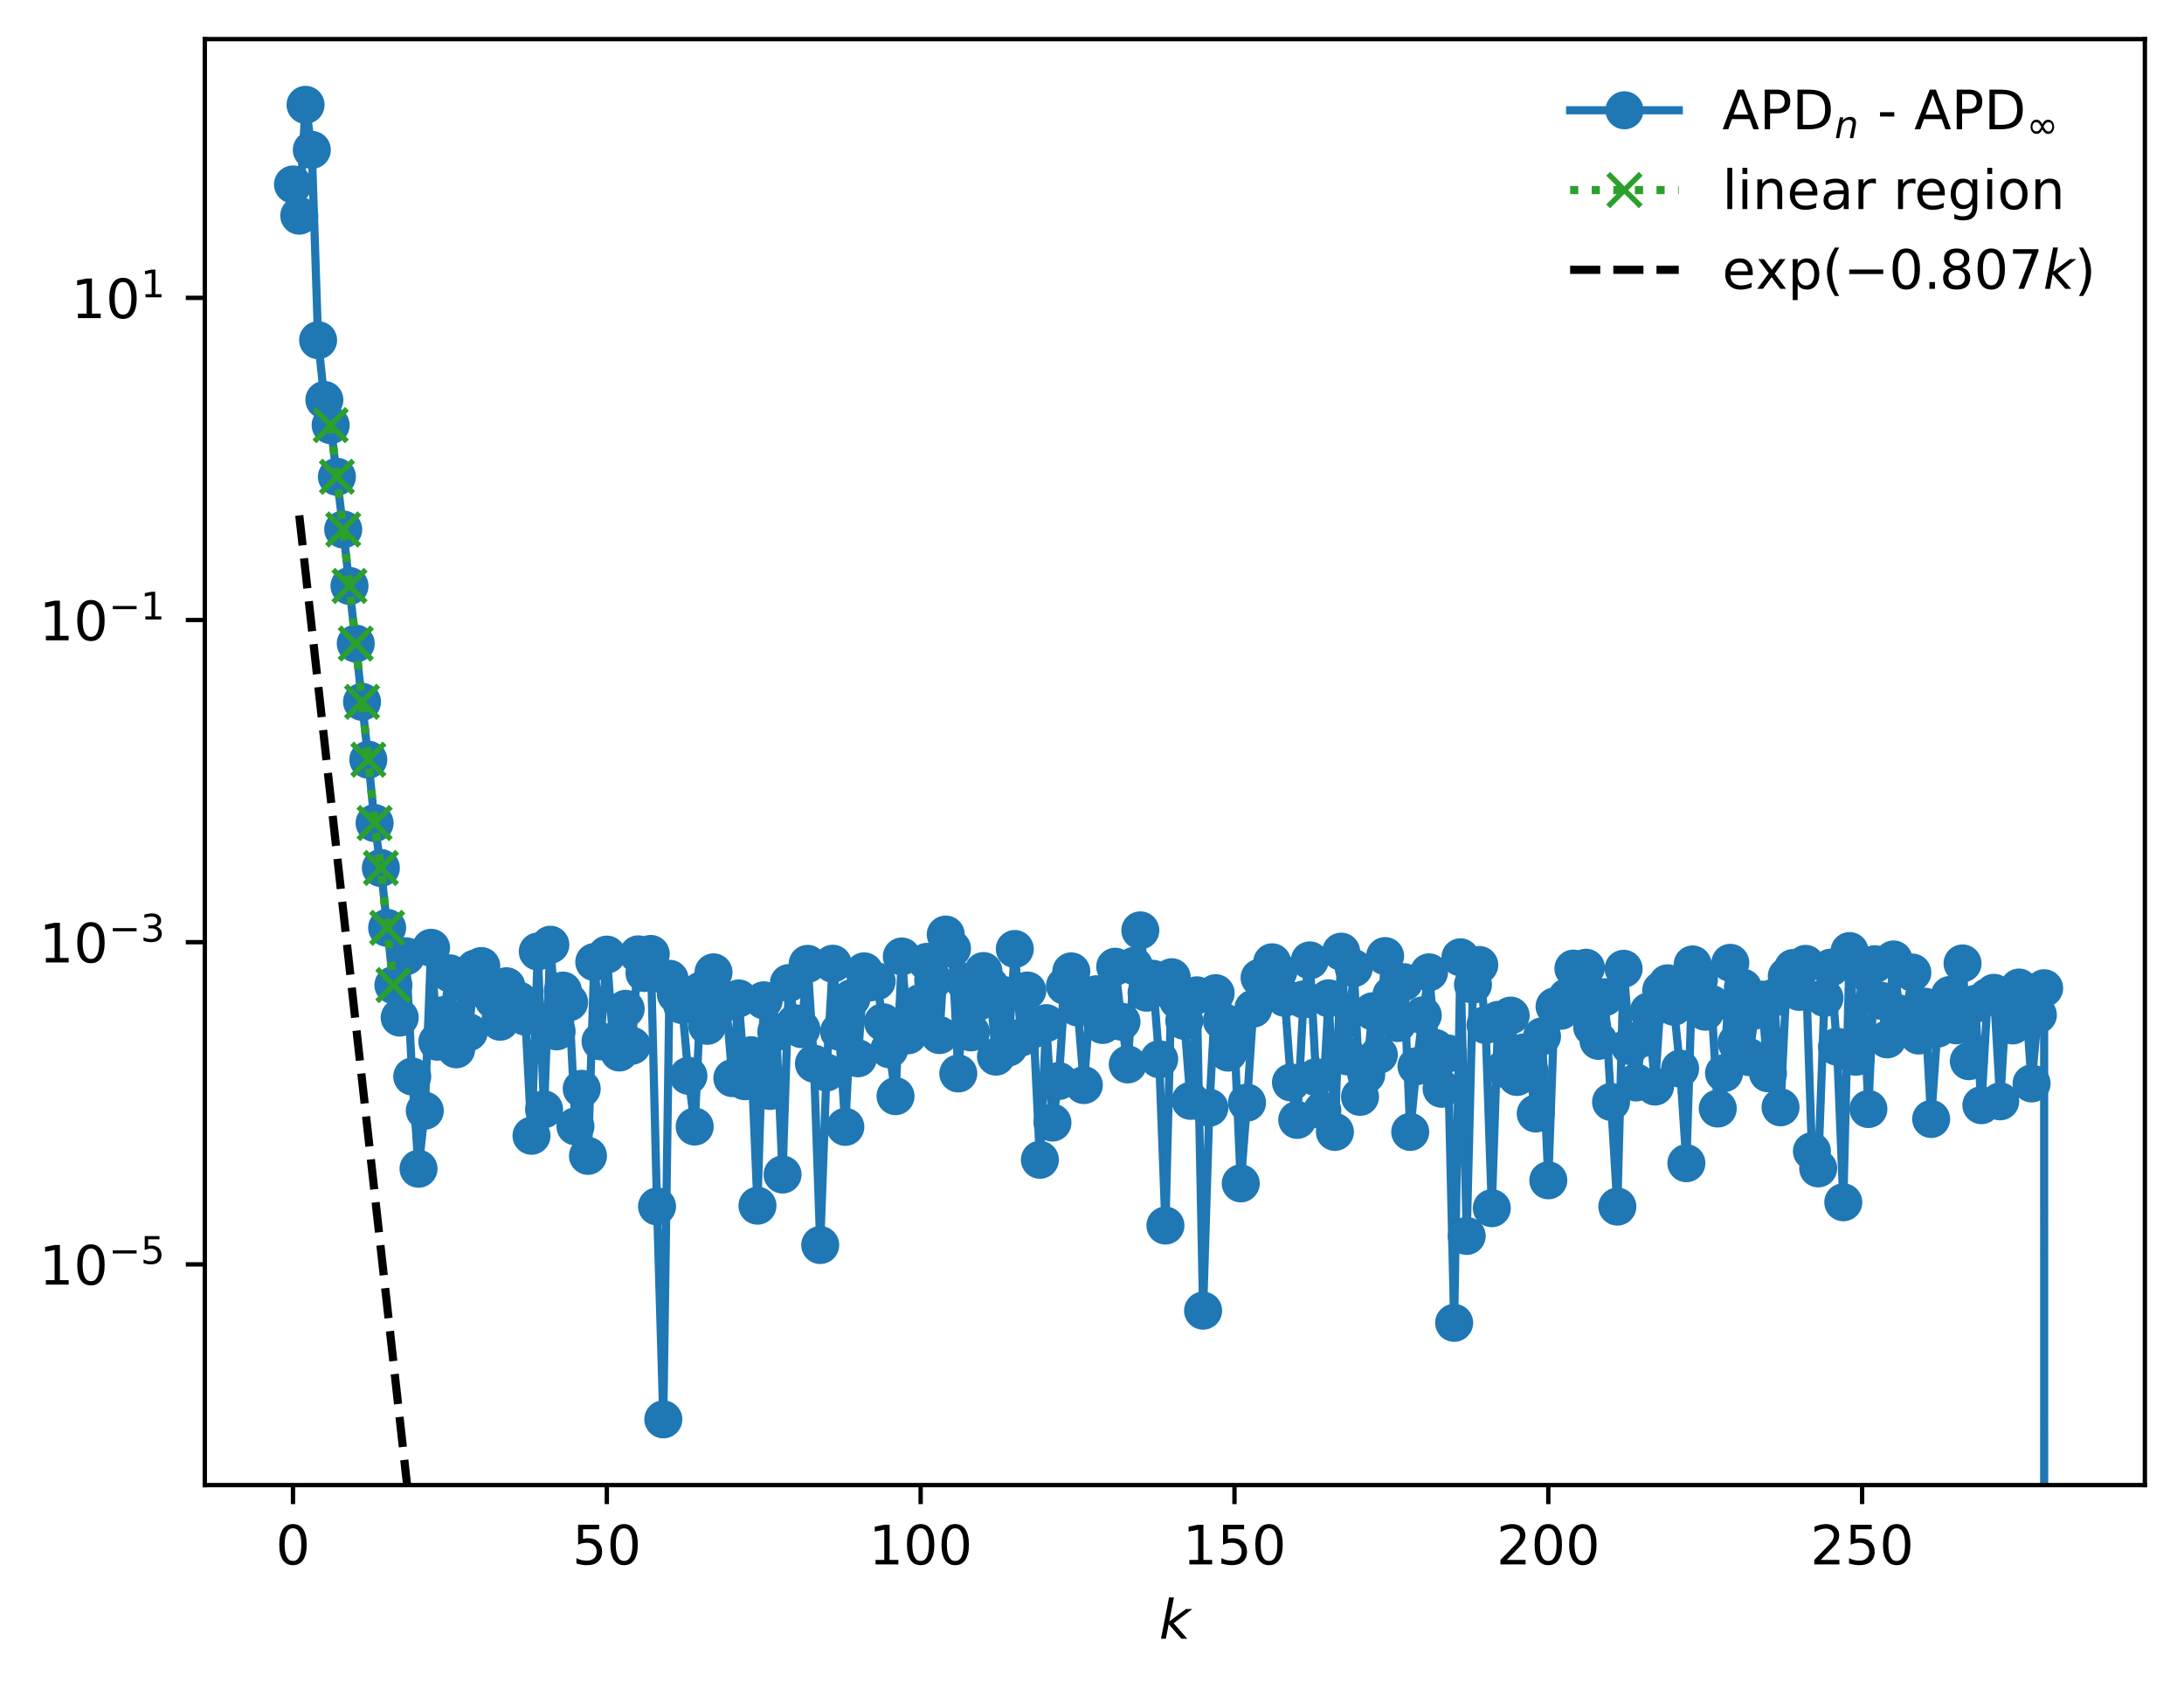 <?xml version="1.0" encoding="utf-8" standalone="no"?>
<!DOCTYPE svg PUBLIC "-//W3C//DTD SVG 1.1//EN"
  "http://www.w3.org/Graphics/SVG/1.1/DTD/svg11.dtd">
<!-- Created with matplotlib (https://matplotlib.org/) -->
<svg height="310.868pt" version="1.1" viewBox="0 0 402.02 310.868" width="402.02pt" xmlns="http://www.w3.org/2000/svg" xmlns:xlink="http://www.w3.org/1999/xlink">
 <defs>
  <style type="text/css">
*{stroke-linecap:butt;stroke-linejoin:round;}
  </style>
 </defs>
 <g id="figure_1">
  <g id="patch_1">
   <path d="M 0 310.868 
L 402.02 310.868 
L 402.02 0 
L 0 0 
z
" style="fill:#ffffff;"/>
  </g>
  <g id="axes_1">
   <g id="patch_2">
    <path d="M 37.7 273.312 
L 394.82 273.312 
L 394.82 7.2 
L 37.7 7.2 
z
" style="fill:#ffffff;"/>
   </g>
   <g id="matplotlib.axis_1">
    <g id="xtick_1">
     <g id="line2d_1">
      <defs>
       <path d="M 0 0 
L 0 3.5 
" id="mdd3b5f2a68" style="stroke:#000000;stroke-width:0.8;"/>
      </defs>
      <g>
       <use style="stroke:#000000;stroke-width:0.8;" x="53.933" xlink:href="#mdd3b5f2a68" y="273.312"/>
      </g>
     </g>
     <g id="text_1">
      <!-- 0 -->
      <defs>
       <path d="M 31.781 66.406 
Q 24.172 66.406 20.328 58.906 
Q 16.5 51.422 16.5 36.375 
Q 16.5 21.391 20.328 13.891 
Q 24.172 6.391 31.781 6.391 
Q 39.453 6.391 43.281 13.891 
Q 47.125 21.391 47.125 36.375 
Q 47.125 51.422 43.281 58.906 
Q 39.453 66.406 31.781 66.406 
z
M 31.781 74.219 
Q 44.047 74.219 50.516 64.516 
Q 56.984 54.828 56.984 36.375 
Q 56.984 17.969 50.516 8.266 
Q 44.047 -1.422 31.781 -1.422 
Q 19.531 -1.422 13.062 8.266 
Q 6.594 17.969 6.594 36.375 
Q 6.594 54.828 13.062 64.516 
Q 19.531 74.219 31.781 74.219 
z
" id="DejaVuSans-48"/>
      </defs>
      <g transform="translate(50.751 287.91)scale(0.1 -0.1)">
       <use xlink:href="#DejaVuSans-48"/>
      </g>
     </g>
    </g>
    <g id="xtick_2">
     <g id="line2d_2">
      <g>
       <use style="stroke:#000000;stroke-width:0.8;" x="111.7" xlink:href="#mdd3b5f2a68" y="273.312"/>
      </g>
     </g>
     <g id="text_2">
      <!-- 50 -->
      <defs>
       <path d="M 10.797 72.906 
L 49.516 72.906 
L 49.516 64.594 
L 19.828 64.594 
L 19.828 46.734 
Q 21.969 47.469 24.109 47.828 
Q 26.266 48.188 28.422 48.188 
Q 40.625 48.188 47.75 41.5 
Q 54.891 34.812 54.891 23.391 
Q 54.891 11.625 47.562 5.094 
Q 40.234 -1.422 26.906 -1.422 
Q 22.312 -1.422 17.547 -0.641 
Q 12.797 0.141 7.719 1.703 
L 7.719 11.625 
Q 12.109 9.234 16.797 8.062 
Q 21.484 6.891 26.703 6.891 
Q 35.156 6.891 40.078 11.328 
Q 45.016 15.766 45.016 23.391 
Q 45.016 31 40.078 35.438 
Q 35.156 39.891 26.703 39.891 
Q 22.75 39.891 18.812 39.016 
Q 14.891 38.141 10.797 36.281 
z
" id="DejaVuSans-53"/>
      </defs>
      <g transform="translate(105.338 287.91)scale(0.1 -0.1)">
       <use xlink:href="#DejaVuSans-53"/>
       <use x="63.623" xlink:href="#DejaVuSans-48"/>
      </g>
     </g>
    </g>
    <g id="xtick_3">
     <g id="line2d_3">
      <g>
       <use style="stroke:#000000;stroke-width:0.8;" x="169.468" xlink:href="#mdd3b5f2a68" y="273.312"/>
      </g>
     </g>
     <g id="text_3">
      <!-- 100 -->
      <defs>
       <path d="M 12.406 8.297 
L 28.516 8.297 
L 28.516 63.922 
L 10.984 60.406 
L 10.984 69.391 
L 28.422 72.906 
L 38.281 72.906 
L 38.281 8.297 
L 54.391 8.297 
L 54.391 0 
L 12.406 0 
z
" id="DejaVuSans-49"/>
      </defs>
      <g transform="translate(159.924 287.91)scale(0.1 -0.1)">
       <use xlink:href="#DejaVuSans-49"/>
       <use x="63.623" xlink:href="#DejaVuSans-48"/>
       <use x="127.246" xlink:href="#DejaVuSans-48"/>
      </g>
     </g>
    </g>
    <g id="xtick_4">
     <g id="line2d_4">
      <g>
       <use style="stroke:#000000;stroke-width:0.8;" x="227.236" xlink:href="#mdd3b5f2a68" y="273.312"/>
      </g>
     </g>
     <g id="text_4">
      <!-- 150 -->
      <g transform="translate(217.692 287.91)scale(0.1 -0.1)">
       <use xlink:href="#DejaVuSans-49"/>
       <use x="63.623" xlink:href="#DejaVuSans-53"/>
       <use x="127.246" xlink:href="#DejaVuSans-48"/>
      </g>
     </g>
    </g>
    <g id="xtick_5">
     <g id="line2d_5">
      <g>
       <use style="stroke:#000000;stroke-width:0.8;" x="285.004" xlink:href="#mdd3b5f2a68" y="273.312"/>
      </g>
     </g>
     <g id="text_5">
      <!-- 200 -->
      <defs>
       <path d="M 19.188 8.297 
L 53.609 8.297 
L 53.609 0 
L 7.328 0 
L 7.328 8.297 
Q 12.938 14.109 22.625 23.891 
Q 32.328 33.688 34.812 36.531 
Q 39.547 41.844 41.422 45.531 
Q 43.312 49.219 43.312 52.781 
Q 43.312 58.594 39.234 62.25 
Q 35.156 65.922 28.609 65.922 
Q 23.969 65.922 18.812 64.312 
Q 13.672 62.703 7.812 59.422 
L 7.812 69.391 
Q 13.766 71.781 18.938 73 
Q 24.125 74.219 28.422 74.219 
Q 39.75 74.219 46.484 68.547 
Q 53.219 62.891 53.219 53.422 
Q 53.219 48.922 51.531 44.891 
Q 49.859 40.875 45.406 35.406 
Q 44.188 33.984 37.641 27.219 
Q 31.109 20.453 19.188 8.297 
z
" id="DejaVuSans-50"/>
      </defs>
      <g transform="translate(275.46 287.91)scale(0.1 -0.1)">
       <use xlink:href="#DejaVuSans-50"/>
       <use x="63.623" xlink:href="#DejaVuSans-48"/>
       <use x="127.246" xlink:href="#DejaVuSans-48"/>
      </g>
     </g>
    </g>
    <g id="xtick_6">
     <g id="line2d_6">
      <g>
       <use style="stroke:#000000;stroke-width:0.8;" x="342.771" xlink:href="#mdd3b5f2a68" y="273.312"/>
      </g>
     </g>
     <g id="text_6">
      <!-- 250 -->
      <g transform="translate(333.228 287.91)scale(0.1 -0.1)">
       <use xlink:href="#DejaVuSans-50"/>
       <use x="63.623" xlink:href="#DejaVuSans-53"/>
       <use x="127.246" xlink:href="#DejaVuSans-48"/>
      </g>
     </g>
    </g>
    <g id="text_7">
     <!-- $ k $ -->
     <defs>
      <path d="M 18.312 75.984 
L 27.297 75.984 
L 18.703 31.688 
L 49.516 54.688 
L 61.188 54.688 
L 26.812 28.516 
L 51.906 0 
L 41.016 0 
L 17.672 26.703 
L 12.5 0 
L 3.516 0 
z
" id="DejaVuSans-Oblique-107"/>
     </defs>
     <g transform="translate(213.36 301.589)scale(0.1 -0.1)">
      <use transform="translate(0 0.016)" xlink:href="#DejaVuSans-Oblique-107"/>
     </g>
    </g>
   </g>
   <g id="matplotlib.axis_2">
    <g id="ytick_1">
     <g id="line2d_7">
      <defs>
       <path d="M 0 0 
L -3.5 0 
" id="m27ffa32b72" style="stroke:#000000;stroke-width:0.8;"/>
      </defs>
      <g>
       <use style="stroke:#000000;stroke-width:0.8;" x="37.7" xlink:href="#m27ffa32b72" y="232.694"/>
      </g>
     </g>
     <g id="text_8">
      <!-- $\mathdefault{10^{-5}}$ -->
      <defs>
       <path d="M 10.594 35.5 
L 73.188 35.5 
L 73.188 27.203 
L 10.594 27.203 
z
" id="DejaVuSans-8722"/>
      </defs>
      <g transform="translate(7.2 236.493)scale(0.1 -0.1)">
       <use transform="translate(0 0.684)" xlink:href="#DejaVuSans-49"/>
       <use transform="translate(63.623 0.684)" xlink:href="#DejaVuSans-48"/>
       <use transform="translate(128.203 38.966)scale(0.7)" xlink:href="#DejaVuSans-8722"/>
       <use transform="translate(186.855 38.966)scale(0.7)" xlink:href="#DejaVuSans-53"/>
      </g>
     </g>
    </g>
    <g id="ytick_2">
     <g id="line2d_8">
      <g>
       <use style="stroke:#000000;stroke-width:0.8;" x="37.7" xlink:href="#m27ffa32b72" y="173.402"/>
      </g>
     </g>
     <g id="text_9">
      <!-- $\mathdefault{10^{-3}}$ -->
      <defs>
       <path d="M 40.578 39.312 
Q 47.656 37.797 51.625 33 
Q 55.609 28.219 55.609 21.188 
Q 55.609 10.406 48.188 4.484 
Q 40.766 -1.422 27.094 -1.422 
Q 22.516 -1.422 17.656 -0.516 
Q 12.797 0.391 7.625 2.203 
L 7.625 11.719 
Q 11.719 9.328 16.594 8.109 
Q 21.484 6.891 26.812 6.891 
Q 36.078 6.891 40.938 10.547 
Q 45.797 14.203 45.797 21.188 
Q 45.797 27.641 41.281 31.266 
Q 36.766 34.906 28.719 34.906 
L 20.219 34.906 
L 20.219 43.016 
L 29.109 43.016 
Q 36.375 43.016 40.234 45.922 
Q 44.094 48.828 44.094 54.297 
Q 44.094 59.906 40.109 62.906 
Q 36.141 65.922 28.719 65.922 
Q 24.656 65.922 20.016 65.031 
Q 15.375 64.156 9.812 62.312 
L 9.812 71.094 
Q 15.438 72.656 20.344 73.438 
Q 25.25 74.219 29.594 74.219 
Q 40.828 74.219 47.359 69.109 
Q 53.906 64.016 53.906 55.328 
Q 53.906 49.266 50.438 45.094 
Q 46.969 40.922 40.578 39.312 
z
" id="DejaVuSans-51"/>
      </defs>
      <g transform="translate(7.2 177.201)scale(0.1 -0.1)">
       <use transform="translate(0 0.766)" xlink:href="#DejaVuSans-49"/>
       <use transform="translate(63.623 0.766)" xlink:href="#DejaVuSans-48"/>
       <use transform="translate(128.203 39.047)scale(0.7)" xlink:href="#DejaVuSans-8722"/>
       <use transform="translate(186.855 39.047)scale(0.7)" xlink:href="#DejaVuSans-51"/>
      </g>
     </g>
    </g>
    <g id="ytick_3">
     <g id="line2d_9">
      <g>
       <use style="stroke:#000000;stroke-width:0.8;" x="37.7" xlink:href="#m27ffa32b72" y="114.111"/>
      </g>
     </g>
     <g id="text_10">
      <!-- $\mathdefault{10^{-1}}$ -->
      <g transform="translate(7.2 117.91)scale(0.1 -0.1)">
       <use transform="translate(0 0.684)" xlink:href="#DejaVuSans-49"/>
       <use transform="translate(63.623 0.684)" xlink:href="#DejaVuSans-48"/>
       <use transform="translate(128.203 38.966)scale(0.7)" xlink:href="#DejaVuSans-8722"/>
       <use transform="translate(186.855 38.966)scale(0.7)" xlink:href="#DejaVuSans-49"/>
      </g>
     </g>
    </g>
    <g id="ytick_4">
     <g id="line2d_10">
      <g>
       <use style="stroke:#000000;stroke-width:0.8;" x="37.7" xlink:href="#m27ffa32b72" y="54.819"/>
      </g>
     </g>
     <g id="text_11">
      <!-- $\mathdefault{10^{1}}$ -->
      <g transform="translate(13.1 58.618)scale(0.1 -0.1)">
       <use transform="translate(0 0.684)" xlink:href="#DejaVuSans-49"/>
       <use transform="translate(63.623 0.684)" xlink:href="#DejaVuSans-48"/>
       <use transform="translate(128.203 38.966)scale(0.7)" xlink:href="#DejaVuSans-49"/>
      </g>
     </g>
    </g>
   </g>
   <g id="line2d_11">
    <path clip-path="url(#p05fe977ffc)" d="M 53.933 33.95 
L 55.088 39.69 
L 56.243 19.296 
L 57.399 27.585 
L 58.554 62.609 
L 59.709 73.608 
L 60.865 78.245 
L 63.176 97.448 
L 67.797 139.816 
L 68.952 151.475 
L 70.108 159.743 
L 72.418 181.299 
L 73.574 187.273 
L 74.729 175.994 
L 75.884 198.126 
L 77.04 215.095 
L 78.195 204.413 
L 79.351 174.431 
L 80.506 191.717 
L 81.661 186.815 
L 82.817 179.133 
L 83.972 193.115 
L 85.127 180.82 
L 86.283 189.976 
L 87.438 178.254 
L 88.593 177.787 
L 89.749 182.564 
L 90.904 184.076 
L 92.059 188.041 
L 93.215 181.508 
L 94.37 184.667 
L 95.525 184.127 
L 96.681 187.097 
L 97.836 209.024 
L 98.992 175.116 
L 100.147 204.159 
L 101.302 173.866 
L 102.458 189.812 
L 103.613 182.307 
L 104.768 184.469 
L 105.924 207.296 
L 107.079 200.385 
L 108.234 212.725 
L 109.39 177.048 
L 110.545 191.646 
L 111.7 175.685 
L 112.856 191.731 
L 114.011 193.703 
L 115.167 185.659 
L 116.322 192.459 
L 117.477 175.641 
L 118.633 179.079 
L 119.788 175.562 
L 120.943 222.033 
L 122.099 261.216 
L 123.254 180.136 
L 124.409 182.985 
L 125.565 184.977 
L 126.72 197.992 
L 127.875 207.326 
L 129.031 182.311 
L 130.186 188.793 
L 131.341 178.95 
L 132.497 185.022 
L 133.652 184.513 
L 134.808 198.418 
L 135.963 183.749 
L 137.118 198.992 
L 138.274 194.197 
L 139.429 221.892 
L 140.584 184.097 
L 141.74 200.779 
L 142.895 189.927 
L 144.05 216.158 
L 145.206 180.923 
L 146.361 188.323 
L 147.516 189.401 
L 148.672 177.389 
L 149.827 195.749 
L 150.982 229.133 
L 152.138 197.385 
L 153.293 177.365 
L 154.449 189.851 
L 155.604 207.386 
L 156.759 183.705 
L 157.915 194.765 
L 159.07 178.763 
L 160.225 180.789 
L 161.381 180.594 
L 162.536 188.119 
L 163.691 193.11 
L 164.847 201.735 
L 166.002 176.03 
L 167.157 190.539 
L 168.313 185.517 
L 169.468 184.567 
L 170.624 177.021 
L 171.779 180.4 
L 172.934 190.494 
L 174.09 171.993 
L 175.245 174.593 
L 176.4 197.561 
L 177.556 180.688 
L 178.711 189.993 
L 181.022 178.713 
L 182.177 181.338 
L 183.332 194.466 
L 184.488 183.064 
L 185.643 192.777 
L 186.798 174.654 
L 187.954 190.946 
L 189.109 182.294 
L 190.265 189.41 
L 191.42 213.442 
L 192.575 188.295 
L 193.731 206.597 
L 194.886 198.953 
L 196.041 181.429 
L 197.197 178.774 
L 198.352 185.411 
L 199.507 199.698 
L 200.663 184.689 
L 201.818 182.983 
L 202.973 188.638 
L 204.129 187.207 
L 205.284 177.915 
L 206.439 188.033 
L 207.595 195.896 
L 208.75 177.772 
L 209.906 171.225 
L 211.061 182.696 
L 212.216 180.13 
L 213.372 194.939 
L 214.527 225.545 
L 215.682 179.846 
L 216.838 184.106 
L 217.993 187.87 
L 219.148 202.596 
L 220.304 183.177 
L 221.459 241.215 
L 222.614 203.863 
L 223.77 182.781 
L 224.925 187.86 
L 226.081 193.726 
L 227.236 191.303 
L 228.391 217.788 
L 229.547 202.923 
L 230.702 185.632 
L 231.857 179.949 
L 233.013 179.443 
L 234.168 177.1 
L 235.323 178.776 
L 236.479 183.64 
L 237.634 199.213 
L 238.789 206.107 
L 239.945 183.945 
L 241.1 176.75 
L 242.255 198.238 
L 243.411 204.354 
L 244.566 183.726 
L 245.722 208.316 
L 246.877 175.143 
L 248.032 194.419 
L 249.188 178.179 
L 250.343 201.866 
L 251.498 197.757 
L 252.654 186.115 
L 253.809 194.135 
L 254.964 175.955 
L 256.12 183.11 
L 257.275 188.277 
L 258.43 180.756 
L 259.586 208.316 
L 260.741 196.232 
L 261.896 186.858 
L 263.052 178.945 
L 264.207 192.873 
L 265.363 200.378 
L 266.518 193.874 
L 267.673 243.453 
L 268.829 176.181 
L 269.984 227.461 
L 271.139 181.214 
L 272.295 177.593 
L 273.45 188.645 
L 274.605 222.356 
L 275.761 187.703 
L 276.916 196.704 
L 278.071 186.907 
L 279.227 198.204 
L 280.382 193.709 
L 281.538 197.103 
L 282.693 204.931 
L 283.848 190.733 
L 285.004 217.226 
L 286.159 185.226 
L 287.314 186.022 
L 288.47 183.506 
L 289.625 178.258 
L 290.78 183.98 
L 291.936 178.099 
L 293.091 189.052 
L 294.246 191.562 
L 295.402 183.527 
L 297.712 222.059 
L 298.868 178.292 
L 300.023 192.518 
L 301.179 199.218 
L 302.334 191.089 
L 303.489 186.13 
L 304.645 199.969 
L 305.8 182.22 
L 306.955 180.968 
L 308.111 185.279 
L 309.266 196.665 
L 310.421 214.073 
L 311.577 177.496 
L 312.732 180.286 
L 313.887 186.189 
L 315.043 184.779 
L 316.198 204.011 
L 317.353 197.502 
L 318.509 177.199 
L 319.664 191.893 
L 320.82 181.765 
L 321.975 194.55 
L 323.13 185.955 
L 324.286 183.973 
L 325.441 197.522 
L 326.596 183.57 
L 327.752 203.786 
L 328.907 179.663 
L 330.062 178.156 
L 331.218 182.548 
L 332.373 177.392 
L 333.528 211.871 
L 334.684 215.031 
L 335.839 183.657 
L 336.995 178.084 
L 338.15 192.631 
L 339.305 221.267 
L 340.461 175.034 
L 341.616 194.492 
L 342.771 178.663 
L 343.927 204.106 
L 345.082 177.455 
L 347.393 191.284 
L 348.548 176.574 
L 349.703 186.547 
L 350.859 187.307 
L 352.014 178.985 
L 353.169 190.578 
L 354.325 185.266 
L 355.48 205.937 
L 356.636 189.319 
L 357.791 187.199 
L 358.946 183.105 
L 360.102 188.7 
L 361.257 177.308 
L 362.412 195.301 
L 363.568 184.76 
L 364.723 203.398 
L 365.878 183.507 
L 367.034 182.719 
L 368.189 202.687 
L 369.344 183.326 
L 370.5 188.722 
L 371.655 181.746 
L 372.811 182.88 
L 373.966 199.393 
L 375.121 186.785 
L 376.277 181.872 
L 376.282 311.868 
L 376.282 311.868 
" style="fill:none;stroke:#1f77b4;stroke-linecap:square;stroke-width:1.5;"/>
    <defs>
     <path d="M 0 3 
C 0.796 3 1.559 2.684 2.121 2.121 
C 2.684 1.559 3 0.796 3 0 
C 3 -0.796 2.684 -1.559 2.121 -2.121 
C 1.559 -2.684 0.796 -3 0 -3 
C -0.796 -3 -1.559 -2.684 -2.121 -2.121 
C -2.684 -1.559 -3 -0.796 -3 0 
C -3 0.796 -2.684 1.559 -2.121 2.121 
C -1.559 2.684 -0.796 3 0 3 
z
" id="mafb9285bb3" style="stroke:#1f77b4;"/>
    </defs>
    <g clip-path="url(#p05fe977ffc)">
     <use style="fill:#1f77b4;stroke:#1f77b4;" x="53.933" xlink:href="#mafb9285bb3" y="33.95"/>
     <use style="fill:#1f77b4;stroke:#1f77b4;" x="55.088" xlink:href="#mafb9285bb3" y="39.69"/>
     <use style="fill:#1f77b4;stroke:#1f77b4;" x="56.243" xlink:href="#mafb9285bb3" y="19.296"/>
     <use style="fill:#1f77b4;stroke:#1f77b4;" x="57.399" xlink:href="#mafb9285bb3" y="27.585"/>
     <use style="fill:#1f77b4;stroke:#1f77b4;" x="58.554" xlink:href="#mafb9285bb3" y="62.609"/>
     <use style="fill:#1f77b4;stroke:#1f77b4;" x="59.709" xlink:href="#mafb9285bb3" y="73.608"/>
     <use style="fill:#1f77b4;stroke:#1f77b4;" x="60.865" xlink:href="#mafb9285bb3" y="78.245"/>
     <use style="fill:#1f77b4;stroke:#1f77b4;" x="62.02" xlink:href="#mafb9285bb3" y="87.748"/>
     <use style="fill:#1f77b4;stroke:#1f77b4;" x="63.176" xlink:href="#mafb9285bb3" y="97.448"/>
     <use style="fill:#1f77b4;stroke:#1f77b4;" x="64.331" xlink:href="#mafb9285bb3" y="107.837"/>
     <use style="fill:#1f77b4;stroke:#1f77b4;" x="65.486" xlink:href="#mafb9285bb3" y="118.439"/>
     <use style="fill:#1f77b4;stroke:#1f77b4;" x="66.642" xlink:href="#mafb9285bb3" y="129.167"/>
     <use style="fill:#1f77b4;stroke:#1f77b4;" x="67.797" xlink:href="#mafb9285bb3" y="139.816"/>
     <use style="fill:#1f77b4;stroke:#1f77b4;" x="68.952" xlink:href="#mafb9285bb3" y="151.475"/>
     <use style="fill:#1f77b4;stroke:#1f77b4;" x="70.108" xlink:href="#mafb9285bb3" y="159.743"/>
     <use style="fill:#1f77b4;stroke:#1f77b4;" x="71.263" xlink:href="#mafb9285bb3" y="170.757"/>
     <use style="fill:#1f77b4;stroke:#1f77b4;" x="72.418" xlink:href="#mafb9285bb3" y="181.299"/>
     <use style="fill:#1f77b4;stroke:#1f77b4;" x="73.574" xlink:href="#mafb9285bb3" y="187.273"/>
     <use style="fill:#1f77b4;stroke:#1f77b4;" x="74.729" xlink:href="#mafb9285bb3" y="175.994"/>
     <use style="fill:#1f77b4;stroke:#1f77b4;" x="75.884" xlink:href="#mafb9285bb3" y="198.126"/>
     <use style="fill:#1f77b4;stroke:#1f77b4;" x="77.04" xlink:href="#mafb9285bb3" y="215.095"/>
     <use style="fill:#1f77b4;stroke:#1f77b4;" x="78.195" xlink:href="#mafb9285bb3" y="204.413"/>
     <use style="fill:#1f77b4;stroke:#1f77b4;" x="79.351" xlink:href="#mafb9285bb3" y="174.431"/>
     <use style="fill:#1f77b4;stroke:#1f77b4;" x="80.506" xlink:href="#mafb9285bb3" y="191.717"/>
     <use style="fill:#1f77b4;stroke:#1f77b4;" x="81.661" xlink:href="#mafb9285bb3" y="186.815"/>
     <use style="fill:#1f77b4;stroke:#1f77b4;" x="82.817" xlink:href="#mafb9285bb3" y="179.133"/>
     <use style="fill:#1f77b4;stroke:#1f77b4;" x="83.972" xlink:href="#mafb9285bb3" y="193.115"/>
     <use style="fill:#1f77b4;stroke:#1f77b4;" x="85.127" xlink:href="#mafb9285bb3" y="180.82"/>
     <use style="fill:#1f77b4;stroke:#1f77b4;" x="86.283" xlink:href="#mafb9285bb3" y="189.976"/>
     <use style="fill:#1f77b4;stroke:#1f77b4;" x="87.438" xlink:href="#mafb9285bb3" y="178.254"/>
     <use style="fill:#1f77b4;stroke:#1f77b4;" x="88.593" xlink:href="#mafb9285bb3" y="177.787"/>
     <use style="fill:#1f77b4;stroke:#1f77b4;" x="89.749" xlink:href="#mafb9285bb3" y="182.564"/>
     <use style="fill:#1f77b4;stroke:#1f77b4;" x="90.904" xlink:href="#mafb9285bb3" y="184.076"/>
     <use style="fill:#1f77b4;stroke:#1f77b4;" x="92.059" xlink:href="#mafb9285bb3" y="188.041"/>
     <use style="fill:#1f77b4;stroke:#1f77b4;" x="93.215" xlink:href="#mafb9285bb3" y="181.508"/>
     <use style="fill:#1f77b4;stroke:#1f77b4;" x="94.37" xlink:href="#mafb9285bb3" y="184.667"/>
     <use style="fill:#1f77b4;stroke:#1f77b4;" x="95.525" xlink:href="#mafb9285bb3" y="184.127"/>
     <use style="fill:#1f77b4;stroke:#1f77b4;" x="96.681" xlink:href="#mafb9285bb3" y="187.097"/>
     <use style="fill:#1f77b4;stroke:#1f77b4;" x="97.836" xlink:href="#mafb9285bb3" y="209.024"/>
     <use style="fill:#1f77b4;stroke:#1f77b4;" x="98.992" xlink:href="#mafb9285bb3" y="175.116"/>
     <use style="fill:#1f77b4;stroke:#1f77b4;" x="100.147" xlink:href="#mafb9285bb3" y="204.159"/>
     <use style="fill:#1f77b4;stroke:#1f77b4;" x="101.302" xlink:href="#mafb9285bb3" y="173.866"/>
     <use style="fill:#1f77b4;stroke:#1f77b4;" x="102.458" xlink:href="#mafb9285bb3" y="189.812"/>
     <use style="fill:#1f77b4;stroke:#1f77b4;" x="103.613" xlink:href="#mafb9285bb3" y="182.307"/>
     <use style="fill:#1f77b4;stroke:#1f77b4;" x="104.768" xlink:href="#mafb9285bb3" y="184.469"/>
     <use style="fill:#1f77b4;stroke:#1f77b4;" x="105.924" xlink:href="#mafb9285bb3" y="207.296"/>
     <use style="fill:#1f77b4;stroke:#1f77b4;" x="107.079" xlink:href="#mafb9285bb3" y="200.385"/>
     <use style="fill:#1f77b4;stroke:#1f77b4;" x="108.234" xlink:href="#mafb9285bb3" y="212.725"/>
     <use style="fill:#1f77b4;stroke:#1f77b4;" x="109.39" xlink:href="#mafb9285bb3" y="177.048"/>
     <use style="fill:#1f77b4;stroke:#1f77b4;" x="110.545" xlink:href="#mafb9285bb3" y="191.646"/>
     <use style="fill:#1f77b4;stroke:#1f77b4;" x="111.7" xlink:href="#mafb9285bb3" y="175.685"/>
     <use style="fill:#1f77b4;stroke:#1f77b4;" x="112.856" xlink:href="#mafb9285bb3" y="191.731"/>
     <use style="fill:#1f77b4;stroke:#1f77b4;" x="114.011" xlink:href="#mafb9285bb3" y="193.703"/>
     <use style="fill:#1f77b4;stroke:#1f77b4;" x="115.167" xlink:href="#mafb9285bb3" y="185.659"/>
     <use style="fill:#1f77b4;stroke:#1f77b4;" x="116.322" xlink:href="#mafb9285bb3" y="192.459"/>
     <use style="fill:#1f77b4;stroke:#1f77b4;" x="117.477" xlink:href="#mafb9285bb3" y="175.641"/>
     <use style="fill:#1f77b4;stroke:#1f77b4;" x="118.633" xlink:href="#mafb9285bb3" y="179.079"/>
     <use style="fill:#1f77b4;stroke:#1f77b4;" x="119.788" xlink:href="#mafb9285bb3" y="175.562"/>
     <use style="fill:#1f77b4;stroke:#1f77b4;" x="120.943" xlink:href="#mafb9285bb3" y="222.033"/>
     <use style="fill:#1f77b4;stroke:#1f77b4;" x="122.099" xlink:href="#mafb9285bb3" y="261.216"/>
     <use style="fill:#1f77b4;stroke:#1f77b4;" x="123.254" xlink:href="#mafb9285bb3" y="180.136"/>
     <use style="fill:#1f77b4;stroke:#1f77b4;" x="124.409" xlink:href="#mafb9285bb3" y="182.985"/>
     <use style="fill:#1f77b4;stroke:#1f77b4;" x="125.565" xlink:href="#mafb9285bb3" y="184.977"/>
     <use style="fill:#1f77b4;stroke:#1f77b4;" x="126.72" xlink:href="#mafb9285bb3" y="197.992"/>
     <use style="fill:#1f77b4;stroke:#1f77b4;" x="127.875" xlink:href="#mafb9285bb3" y="207.326"/>
     <use style="fill:#1f77b4;stroke:#1f77b4;" x="129.031" xlink:href="#mafb9285bb3" y="182.311"/>
     <use style="fill:#1f77b4;stroke:#1f77b4;" x="130.186" xlink:href="#mafb9285bb3" y="188.793"/>
     <use style="fill:#1f77b4;stroke:#1f77b4;" x="131.341" xlink:href="#mafb9285bb3" y="178.95"/>
     <use style="fill:#1f77b4;stroke:#1f77b4;" x="132.497" xlink:href="#mafb9285bb3" y="185.022"/>
     <use style="fill:#1f77b4;stroke:#1f77b4;" x="133.652" xlink:href="#mafb9285bb3" y="184.513"/>
     <use style="fill:#1f77b4;stroke:#1f77b4;" x="134.808" xlink:href="#mafb9285bb3" y="198.418"/>
     <use style="fill:#1f77b4;stroke:#1f77b4;" x="135.963" xlink:href="#mafb9285bb3" y="183.749"/>
     <use style="fill:#1f77b4;stroke:#1f77b4;" x="137.118" xlink:href="#mafb9285bb3" y="198.992"/>
     <use style="fill:#1f77b4;stroke:#1f77b4;" x="138.274" xlink:href="#mafb9285bb3" y="194.197"/>
     <use style="fill:#1f77b4;stroke:#1f77b4;" x="139.429" xlink:href="#mafb9285bb3" y="221.892"/>
     <use style="fill:#1f77b4;stroke:#1f77b4;" x="140.584" xlink:href="#mafb9285bb3" y="184.097"/>
     <use style="fill:#1f77b4;stroke:#1f77b4;" x="141.74" xlink:href="#mafb9285bb3" y="200.779"/>
     <use style="fill:#1f77b4;stroke:#1f77b4;" x="142.895" xlink:href="#mafb9285bb3" y="189.927"/>
     <use style="fill:#1f77b4;stroke:#1f77b4;" x="144.05" xlink:href="#mafb9285bb3" y="216.158"/>
     <use style="fill:#1f77b4;stroke:#1f77b4;" x="145.206" xlink:href="#mafb9285bb3" y="180.923"/>
     <use style="fill:#1f77b4;stroke:#1f77b4;" x="146.361" xlink:href="#mafb9285bb3" y="188.323"/>
     <use style="fill:#1f77b4;stroke:#1f77b4;" x="147.516" xlink:href="#mafb9285bb3" y="189.401"/>
     <use style="fill:#1f77b4;stroke:#1f77b4;" x="148.672" xlink:href="#mafb9285bb3" y="177.389"/>
     <use style="fill:#1f77b4;stroke:#1f77b4;" x="149.827" xlink:href="#mafb9285bb3" y="195.749"/>
     <use style="fill:#1f77b4;stroke:#1f77b4;" x="150.982" xlink:href="#mafb9285bb3" y="229.133"/>
     <use style="fill:#1f77b4;stroke:#1f77b4;" x="152.138" xlink:href="#mafb9285bb3" y="197.385"/>
     <use style="fill:#1f77b4;stroke:#1f77b4;" x="153.293" xlink:href="#mafb9285bb3" y="177.365"/>
     <use style="fill:#1f77b4;stroke:#1f77b4;" x="154.449" xlink:href="#mafb9285bb3" y="189.851"/>
     <use style="fill:#1f77b4;stroke:#1f77b4;" x="155.604" xlink:href="#mafb9285bb3" y="207.386"/>
     <use style="fill:#1f77b4;stroke:#1f77b4;" x="156.759" xlink:href="#mafb9285bb3" y="183.705"/>
     <use style="fill:#1f77b4;stroke:#1f77b4;" x="157.915" xlink:href="#mafb9285bb3" y="194.765"/>
     <use style="fill:#1f77b4;stroke:#1f77b4;" x="159.07" xlink:href="#mafb9285bb3" y="178.763"/>
     <use style="fill:#1f77b4;stroke:#1f77b4;" x="160.225" xlink:href="#mafb9285bb3" y="180.789"/>
     <use style="fill:#1f77b4;stroke:#1f77b4;" x="161.381" xlink:href="#mafb9285bb3" y="180.594"/>
     <use style="fill:#1f77b4;stroke:#1f77b4;" x="162.536" xlink:href="#mafb9285bb3" y="188.119"/>
     <use style="fill:#1f77b4;stroke:#1f77b4;" x="163.691" xlink:href="#mafb9285bb3" y="193.11"/>
     <use style="fill:#1f77b4;stroke:#1f77b4;" x="164.847" xlink:href="#mafb9285bb3" y="201.735"/>
     <use style="fill:#1f77b4;stroke:#1f77b4;" x="166.002" xlink:href="#mafb9285bb3" y="176.03"/>
     <use style="fill:#1f77b4;stroke:#1f77b4;" x="167.157" xlink:href="#mafb9285bb3" y="190.539"/>
     <use style="fill:#1f77b4;stroke:#1f77b4;" x="168.313" xlink:href="#mafb9285bb3" y="185.517"/>
     <use style="fill:#1f77b4;stroke:#1f77b4;" x="169.468" xlink:href="#mafb9285bb3" y="184.567"/>
     <use style="fill:#1f77b4;stroke:#1f77b4;" x="170.624" xlink:href="#mafb9285bb3" y="177.021"/>
     <use style="fill:#1f77b4;stroke:#1f77b4;" x="171.779" xlink:href="#mafb9285bb3" y="180.4"/>
     <use style="fill:#1f77b4;stroke:#1f77b4;" x="172.934" xlink:href="#mafb9285bb3" y="190.494"/>
     <use style="fill:#1f77b4;stroke:#1f77b4;" x="174.09" xlink:href="#mafb9285bb3" y="171.993"/>
     <use style="fill:#1f77b4;stroke:#1f77b4;" x="175.245" xlink:href="#mafb9285bb3" y="174.593"/>
     <use style="fill:#1f77b4;stroke:#1f77b4;" x="176.4" xlink:href="#mafb9285bb3" y="197.561"/>
     <use style="fill:#1f77b4;stroke:#1f77b4;" x="177.556" xlink:href="#mafb9285bb3" y="180.688"/>
     <use style="fill:#1f77b4;stroke:#1f77b4;" x="178.711" xlink:href="#mafb9285bb3" y="189.993"/>
     <use style="fill:#1f77b4;stroke:#1f77b4;" x="179.866" xlink:href="#mafb9285bb3" y="184.481"/>
     <use style="fill:#1f77b4;stroke:#1f77b4;" x="181.022" xlink:href="#mafb9285bb3" y="178.713"/>
     <use style="fill:#1f77b4;stroke:#1f77b4;" x="182.177" xlink:href="#mafb9285bb3" y="181.338"/>
     <use style="fill:#1f77b4;stroke:#1f77b4;" x="183.332" xlink:href="#mafb9285bb3" y="194.466"/>
     <use style="fill:#1f77b4;stroke:#1f77b4;" x="184.488" xlink:href="#mafb9285bb3" y="183.064"/>
     <use style="fill:#1f77b4;stroke:#1f77b4;" x="185.643" xlink:href="#mafb9285bb3" y="192.777"/>
     <use style="fill:#1f77b4;stroke:#1f77b4;" x="186.798" xlink:href="#mafb9285bb3" y="174.654"/>
     <use style="fill:#1f77b4;stroke:#1f77b4;" x="187.954" xlink:href="#mafb9285bb3" y="190.946"/>
     <use style="fill:#1f77b4;stroke:#1f77b4;" x="189.109" xlink:href="#mafb9285bb3" y="182.294"/>
     <use style="fill:#1f77b4;stroke:#1f77b4;" x="190.265" xlink:href="#mafb9285bb3" y="189.41"/>
     <use style="fill:#1f77b4;stroke:#1f77b4;" x="191.42" xlink:href="#mafb9285bb3" y="213.442"/>
     <use style="fill:#1f77b4;stroke:#1f77b4;" x="192.575" xlink:href="#mafb9285bb3" y="188.295"/>
     <use style="fill:#1f77b4;stroke:#1f77b4;" x="193.731" xlink:href="#mafb9285bb3" y="206.597"/>
     <use style="fill:#1f77b4;stroke:#1f77b4;" x="194.886" xlink:href="#mafb9285bb3" y="198.953"/>
     <use style="fill:#1f77b4;stroke:#1f77b4;" x="196.041" xlink:href="#mafb9285bb3" y="181.429"/>
     <use style="fill:#1f77b4;stroke:#1f77b4;" x="197.197" xlink:href="#mafb9285bb3" y="178.774"/>
     <use style="fill:#1f77b4;stroke:#1f77b4;" x="198.352" xlink:href="#mafb9285bb3" y="185.411"/>
     <use style="fill:#1f77b4;stroke:#1f77b4;" x="199.507" xlink:href="#mafb9285bb3" y="199.698"/>
     <use style="fill:#1f77b4;stroke:#1f77b4;" x="200.663" xlink:href="#mafb9285bb3" y="184.689"/>
     <use style="fill:#1f77b4;stroke:#1f77b4;" x="201.818" xlink:href="#mafb9285bb3" y="182.983"/>
     <use style="fill:#1f77b4;stroke:#1f77b4;" x="202.973" xlink:href="#mafb9285bb3" y="188.638"/>
     <use style="fill:#1f77b4;stroke:#1f77b4;" x="204.129" xlink:href="#mafb9285bb3" y="187.207"/>
     <use style="fill:#1f77b4;stroke:#1f77b4;" x="205.284" xlink:href="#mafb9285bb3" y="177.915"/>
     <use style="fill:#1f77b4;stroke:#1f77b4;" x="206.439" xlink:href="#mafb9285bb3" y="188.033"/>
     <use style="fill:#1f77b4;stroke:#1f77b4;" x="207.595" xlink:href="#mafb9285bb3" y="195.896"/>
     <use style="fill:#1f77b4;stroke:#1f77b4;" x="208.75" xlink:href="#mafb9285bb3" y="177.772"/>
     <use style="fill:#1f77b4;stroke:#1f77b4;" x="209.906" xlink:href="#mafb9285bb3" y="171.225"/>
     <use style="fill:#1f77b4;stroke:#1f77b4;" x="211.061" xlink:href="#mafb9285bb3" y="182.696"/>
     <use style="fill:#1f77b4;stroke:#1f77b4;" x="212.216" xlink:href="#mafb9285bb3" y="180.13"/>
     <use style="fill:#1f77b4;stroke:#1f77b4;" x="213.372" xlink:href="#mafb9285bb3" y="194.939"/>
     <use style="fill:#1f77b4;stroke:#1f77b4;" x="214.527" xlink:href="#mafb9285bb3" y="225.545"/>
     <use style="fill:#1f77b4;stroke:#1f77b4;" x="215.682" xlink:href="#mafb9285bb3" y="179.846"/>
     <use style="fill:#1f77b4;stroke:#1f77b4;" x="216.838" xlink:href="#mafb9285bb3" y="184.106"/>
     <use style="fill:#1f77b4;stroke:#1f77b4;" x="217.993" xlink:href="#mafb9285bb3" y="187.87"/>
     <use style="fill:#1f77b4;stroke:#1f77b4;" x="219.148" xlink:href="#mafb9285bb3" y="202.596"/>
     <use style="fill:#1f77b4;stroke:#1f77b4;" x="220.304" xlink:href="#mafb9285bb3" y="183.177"/>
     <use style="fill:#1f77b4;stroke:#1f77b4;" x="221.459" xlink:href="#mafb9285bb3" y="241.215"/>
     <use style="fill:#1f77b4;stroke:#1f77b4;" x="222.614" xlink:href="#mafb9285bb3" y="203.863"/>
     <use style="fill:#1f77b4;stroke:#1f77b4;" x="223.77" xlink:href="#mafb9285bb3" y="182.781"/>
     <use style="fill:#1f77b4;stroke:#1f77b4;" x="224.925" xlink:href="#mafb9285bb3" y="187.86"/>
     <use style="fill:#1f77b4;stroke:#1f77b4;" x="226.081" xlink:href="#mafb9285bb3" y="193.726"/>
     <use style="fill:#1f77b4;stroke:#1f77b4;" x="227.236" xlink:href="#mafb9285bb3" y="191.303"/>
     <use style="fill:#1f77b4;stroke:#1f77b4;" x="228.391" xlink:href="#mafb9285bb3" y="217.788"/>
     <use style="fill:#1f77b4;stroke:#1f77b4;" x="229.547" xlink:href="#mafb9285bb3" y="202.923"/>
     <use style="fill:#1f77b4;stroke:#1f77b4;" x="230.702" xlink:href="#mafb9285bb3" y="185.632"/>
     <use style="fill:#1f77b4;stroke:#1f77b4;" x="231.857" xlink:href="#mafb9285bb3" y="179.949"/>
     <use style="fill:#1f77b4;stroke:#1f77b4;" x="233.013" xlink:href="#mafb9285bb3" y="179.443"/>
     <use style="fill:#1f77b4;stroke:#1f77b4;" x="234.168" xlink:href="#mafb9285bb3" y="177.1"/>
     <use style="fill:#1f77b4;stroke:#1f77b4;" x="235.323" xlink:href="#mafb9285bb3" y="178.776"/>
     <use style="fill:#1f77b4;stroke:#1f77b4;" x="236.479" xlink:href="#mafb9285bb3" y="183.64"/>
     <use style="fill:#1f77b4;stroke:#1f77b4;" x="237.634" xlink:href="#mafb9285bb3" y="199.213"/>
     <use style="fill:#1f77b4;stroke:#1f77b4;" x="238.789" xlink:href="#mafb9285bb3" y="206.107"/>
     <use style="fill:#1f77b4;stroke:#1f77b4;" x="239.945" xlink:href="#mafb9285bb3" y="183.945"/>
     <use style="fill:#1f77b4;stroke:#1f77b4;" x="241.1" xlink:href="#mafb9285bb3" y="176.75"/>
     <use style="fill:#1f77b4;stroke:#1f77b4;" x="242.255" xlink:href="#mafb9285bb3" y="198.238"/>
     <use style="fill:#1f77b4;stroke:#1f77b4;" x="243.411" xlink:href="#mafb9285bb3" y="204.354"/>
     <use style="fill:#1f77b4;stroke:#1f77b4;" x="244.566" xlink:href="#mafb9285bb3" y="183.726"/>
     <use style="fill:#1f77b4;stroke:#1f77b4;" x="245.722" xlink:href="#mafb9285bb3" y="208.316"/>
     <use style="fill:#1f77b4;stroke:#1f77b4;" x="246.877" xlink:href="#mafb9285bb3" y="175.143"/>
     <use style="fill:#1f77b4;stroke:#1f77b4;" x="248.032" xlink:href="#mafb9285bb3" y="194.419"/>
     <use style="fill:#1f77b4;stroke:#1f77b4;" x="249.188" xlink:href="#mafb9285bb3" y="178.179"/>
     <use style="fill:#1f77b4;stroke:#1f77b4;" x="250.343" xlink:href="#mafb9285bb3" y="201.866"/>
     <use style="fill:#1f77b4;stroke:#1f77b4;" x="251.498" xlink:href="#mafb9285bb3" y="197.757"/>
     <use style="fill:#1f77b4;stroke:#1f77b4;" x="252.654" xlink:href="#mafb9285bb3" y="186.115"/>
     <use style="fill:#1f77b4;stroke:#1f77b4;" x="253.809" xlink:href="#mafb9285bb3" y="194.135"/>
     <use style="fill:#1f77b4;stroke:#1f77b4;" x="254.964" xlink:href="#mafb9285bb3" y="175.955"/>
     <use style="fill:#1f77b4;stroke:#1f77b4;" x="256.12" xlink:href="#mafb9285bb3" y="183.11"/>
     <use style="fill:#1f77b4;stroke:#1f77b4;" x="257.275" xlink:href="#mafb9285bb3" y="188.277"/>
     <use style="fill:#1f77b4;stroke:#1f77b4;" x="258.43" xlink:href="#mafb9285bb3" y="180.756"/>
     <use style="fill:#1f77b4;stroke:#1f77b4;" x="259.586" xlink:href="#mafb9285bb3" y="208.316"/>
     <use style="fill:#1f77b4;stroke:#1f77b4;" x="260.741" xlink:href="#mafb9285bb3" y="196.232"/>
     <use style="fill:#1f77b4;stroke:#1f77b4;" x="261.896" xlink:href="#mafb9285bb3" y="186.858"/>
     <use style="fill:#1f77b4;stroke:#1f77b4;" x="263.052" xlink:href="#mafb9285bb3" y="178.945"/>
     <use style="fill:#1f77b4;stroke:#1f77b4;" x="264.207" xlink:href="#mafb9285bb3" y="192.873"/>
     <use style="fill:#1f77b4;stroke:#1f77b4;" x="265.363" xlink:href="#mafb9285bb3" y="200.378"/>
     <use style="fill:#1f77b4;stroke:#1f77b4;" x="266.518" xlink:href="#mafb9285bb3" y="193.874"/>
     <use style="fill:#1f77b4;stroke:#1f77b4;" x="267.673" xlink:href="#mafb9285bb3" y="243.453"/>
     <use style="fill:#1f77b4;stroke:#1f77b4;" x="268.829" xlink:href="#mafb9285bb3" y="176.181"/>
     <use style="fill:#1f77b4;stroke:#1f77b4;" x="269.984" xlink:href="#mafb9285bb3" y="227.461"/>
     <use style="fill:#1f77b4;stroke:#1f77b4;" x="271.139" xlink:href="#mafb9285bb3" y="181.214"/>
     <use style="fill:#1f77b4;stroke:#1f77b4;" x="272.295" xlink:href="#mafb9285bb3" y="177.593"/>
     <use style="fill:#1f77b4;stroke:#1f77b4;" x="273.45" xlink:href="#mafb9285bb3" y="188.645"/>
     <use style="fill:#1f77b4;stroke:#1f77b4;" x="274.605" xlink:href="#mafb9285bb3" y="222.356"/>
     <use style="fill:#1f77b4;stroke:#1f77b4;" x="275.761" xlink:href="#mafb9285bb3" y="187.703"/>
     <use style="fill:#1f77b4;stroke:#1f77b4;" x="276.916" xlink:href="#mafb9285bb3" y="196.704"/>
     <use style="fill:#1f77b4;stroke:#1f77b4;" x="278.071" xlink:href="#mafb9285bb3" y="186.907"/>
     <use style="fill:#1f77b4;stroke:#1f77b4;" x="279.227" xlink:href="#mafb9285bb3" y="198.204"/>
     <use style="fill:#1f77b4;stroke:#1f77b4;" x="280.382" xlink:href="#mafb9285bb3" y="193.709"/>
     <use style="fill:#1f77b4;stroke:#1f77b4;" x="281.538" xlink:href="#mafb9285bb3" y="197.103"/>
     <use style="fill:#1f77b4;stroke:#1f77b4;" x="282.693" xlink:href="#mafb9285bb3" y="204.931"/>
     <use style="fill:#1f77b4;stroke:#1f77b4;" x="283.848" xlink:href="#mafb9285bb3" y="190.733"/>
     <use style="fill:#1f77b4;stroke:#1f77b4;" x="285.004" xlink:href="#mafb9285bb3" y="217.226"/>
     <use style="fill:#1f77b4;stroke:#1f77b4;" x="286.159" xlink:href="#mafb9285bb3" y="185.226"/>
     <use style="fill:#1f77b4;stroke:#1f77b4;" x="287.314" xlink:href="#mafb9285bb3" y="186.022"/>
     <use style="fill:#1f77b4;stroke:#1f77b4;" x="288.47" xlink:href="#mafb9285bb3" y="183.506"/>
     <use style="fill:#1f77b4;stroke:#1f77b4;" x="289.625" xlink:href="#mafb9285bb3" y="178.258"/>
     <use style="fill:#1f77b4;stroke:#1f77b4;" x="290.78" xlink:href="#mafb9285bb3" y="183.98"/>
     <use style="fill:#1f77b4;stroke:#1f77b4;" x="291.936" xlink:href="#mafb9285bb3" y="178.099"/>
     <use style="fill:#1f77b4;stroke:#1f77b4;" x="293.091" xlink:href="#mafb9285bb3" y="189.052"/>
     <use style="fill:#1f77b4;stroke:#1f77b4;" x="294.246" xlink:href="#mafb9285bb3" y="191.562"/>
     <use style="fill:#1f77b4;stroke:#1f77b4;" x="295.402" xlink:href="#mafb9285bb3" y="183.527"/>
     <use style="fill:#1f77b4;stroke:#1f77b4;" x="296.557" xlink:href="#mafb9285bb3" y="202.8"/>
     <use style="fill:#1f77b4;stroke:#1f77b4;" x="297.712" xlink:href="#mafb9285bb3" y="222.059"/>
     <use style="fill:#1f77b4;stroke:#1f77b4;" x="298.868" xlink:href="#mafb9285bb3" y="178.292"/>
     <use style="fill:#1f77b4;stroke:#1f77b4;" x="300.023" xlink:href="#mafb9285bb3" y="192.518"/>
     <use style="fill:#1f77b4;stroke:#1f77b4;" x="301.179" xlink:href="#mafb9285bb3" y="199.218"/>
     <use style="fill:#1f77b4;stroke:#1f77b4;" x="302.334" xlink:href="#mafb9285bb3" y="191.089"/>
     <use style="fill:#1f77b4;stroke:#1f77b4;" x="303.489" xlink:href="#mafb9285bb3" y="186.13"/>
     <use style="fill:#1f77b4;stroke:#1f77b4;" x="304.645" xlink:href="#mafb9285bb3" y="199.969"/>
     <use style="fill:#1f77b4;stroke:#1f77b4;" x="305.8" xlink:href="#mafb9285bb3" y="182.22"/>
     <use style="fill:#1f77b4;stroke:#1f77b4;" x="306.955" xlink:href="#mafb9285bb3" y="180.968"/>
     <use style="fill:#1f77b4;stroke:#1f77b4;" x="308.111" xlink:href="#mafb9285bb3" y="185.279"/>
     <use style="fill:#1f77b4;stroke:#1f77b4;" x="309.266" xlink:href="#mafb9285bb3" y="196.665"/>
     <use style="fill:#1f77b4;stroke:#1f77b4;" x="310.421" xlink:href="#mafb9285bb3" y="214.073"/>
     <use style="fill:#1f77b4;stroke:#1f77b4;" x="311.577" xlink:href="#mafb9285bb3" y="177.496"/>
     <use style="fill:#1f77b4;stroke:#1f77b4;" x="312.732" xlink:href="#mafb9285bb3" y="180.286"/>
     <use style="fill:#1f77b4;stroke:#1f77b4;" x="313.887" xlink:href="#mafb9285bb3" y="186.189"/>
     <use style="fill:#1f77b4;stroke:#1f77b4;" x="315.043" xlink:href="#mafb9285bb3" y="184.779"/>
     <use style="fill:#1f77b4;stroke:#1f77b4;" x="316.198" xlink:href="#mafb9285bb3" y="204.011"/>
     <use style="fill:#1f77b4;stroke:#1f77b4;" x="317.353" xlink:href="#mafb9285bb3" y="197.502"/>
     <use style="fill:#1f77b4;stroke:#1f77b4;" x="318.509" xlink:href="#mafb9285bb3" y="177.199"/>
     <use style="fill:#1f77b4;stroke:#1f77b4;" x="319.664" xlink:href="#mafb9285bb3" y="191.893"/>
     <use style="fill:#1f77b4;stroke:#1f77b4;" x="320.82" xlink:href="#mafb9285bb3" y="181.765"/>
     <use style="fill:#1f77b4;stroke:#1f77b4;" x="321.975" xlink:href="#mafb9285bb3" y="194.55"/>
     <use style="fill:#1f77b4;stroke:#1f77b4;" x="323.13" xlink:href="#mafb9285bb3" y="185.955"/>
     <use style="fill:#1f77b4;stroke:#1f77b4;" x="324.286" xlink:href="#mafb9285bb3" y="183.973"/>
     <use style="fill:#1f77b4;stroke:#1f77b4;" x="325.441" xlink:href="#mafb9285bb3" y="197.522"/>
     <use style="fill:#1f77b4;stroke:#1f77b4;" x="326.596" xlink:href="#mafb9285bb3" y="183.57"/>
     <use style="fill:#1f77b4;stroke:#1f77b4;" x="327.752" xlink:href="#mafb9285bb3" y="203.786"/>
     <use style="fill:#1f77b4;stroke:#1f77b4;" x="328.907" xlink:href="#mafb9285bb3" y="179.663"/>
     <use style="fill:#1f77b4;stroke:#1f77b4;" x="330.062" xlink:href="#mafb9285bb3" y="178.156"/>
     <use style="fill:#1f77b4;stroke:#1f77b4;" x="331.218" xlink:href="#mafb9285bb3" y="182.548"/>
     <use style="fill:#1f77b4;stroke:#1f77b4;" x="332.373" xlink:href="#mafb9285bb3" y="177.392"/>
     <use style="fill:#1f77b4;stroke:#1f77b4;" x="333.528" xlink:href="#mafb9285bb3" y="211.871"/>
     <use style="fill:#1f77b4;stroke:#1f77b4;" x="334.684" xlink:href="#mafb9285bb3" y="215.031"/>
     <use style="fill:#1f77b4;stroke:#1f77b4;" x="335.839" xlink:href="#mafb9285bb3" y="183.657"/>
     <use style="fill:#1f77b4;stroke:#1f77b4;" x="336.995" xlink:href="#mafb9285bb3" y="178.084"/>
     <use style="fill:#1f77b4;stroke:#1f77b4;" x="338.15" xlink:href="#mafb9285bb3" y="192.631"/>
     <use style="fill:#1f77b4;stroke:#1f77b4;" x="339.305" xlink:href="#mafb9285bb3" y="221.267"/>
     <use style="fill:#1f77b4;stroke:#1f77b4;" x="340.461" xlink:href="#mafb9285bb3" y="175.034"/>
     <use style="fill:#1f77b4;stroke:#1f77b4;" x="341.616" xlink:href="#mafb9285bb3" y="194.492"/>
     <use style="fill:#1f77b4;stroke:#1f77b4;" x="342.771" xlink:href="#mafb9285bb3" y="178.663"/>
     <use style="fill:#1f77b4;stroke:#1f77b4;" x="343.927" xlink:href="#mafb9285bb3" y="204.106"/>
     <use style="fill:#1f77b4;stroke:#1f77b4;" x="345.082" xlink:href="#mafb9285bb3" y="177.455"/>
     <use style="fill:#1f77b4;stroke:#1f77b4;" x="346.237" xlink:href="#mafb9285bb3" y="184.181"/>
     <use style="fill:#1f77b4;stroke:#1f77b4;" x="347.393" xlink:href="#mafb9285bb3" y="191.284"/>
     <use style="fill:#1f77b4;stroke:#1f77b4;" x="348.548" xlink:href="#mafb9285bb3" y="176.574"/>
     <use style="fill:#1f77b4;stroke:#1f77b4;" x="349.703" xlink:href="#mafb9285bb3" y="186.547"/>
     <use style="fill:#1f77b4;stroke:#1f77b4;" x="350.859" xlink:href="#mafb9285bb3" y="187.307"/>
     <use style="fill:#1f77b4;stroke:#1f77b4;" x="352.014" xlink:href="#mafb9285bb3" y="178.985"/>
     <use style="fill:#1f77b4;stroke:#1f77b4;" x="353.169" xlink:href="#mafb9285bb3" y="190.578"/>
     <use style="fill:#1f77b4;stroke:#1f77b4;" x="354.325" xlink:href="#mafb9285bb3" y="185.266"/>
     <use style="fill:#1f77b4;stroke:#1f77b4;" x="355.48" xlink:href="#mafb9285bb3" y="205.937"/>
     <use style="fill:#1f77b4;stroke:#1f77b4;" x="356.636" xlink:href="#mafb9285bb3" y="189.319"/>
     <use style="fill:#1f77b4;stroke:#1f77b4;" x="357.791" xlink:href="#mafb9285bb3" y="187.199"/>
     <use style="fill:#1f77b4;stroke:#1f77b4;" x="358.946" xlink:href="#mafb9285bb3" y="183.105"/>
     <use style="fill:#1f77b4;stroke:#1f77b4;" x="360.102" xlink:href="#mafb9285bb3" y="188.7"/>
     <use style="fill:#1f77b4;stroke:#1f77b4;" x="361.257" xlink:href="#mafb9285bb3" y="177.308"/>
     <use style="fill:#1f77b4;stroke:#1f77b4;" x="362.412" xlink:href="#mafb9285bb3" y="195.301"/>
     <use style="fill:#1f77b4;stroke:#1f77b4;" x="363.568" xlink:href="#mafb9285bb3" y="184.76"/>
     <use style="fill:#1f77b4;stroke:#1f77b4;" x="364.723" xlink:href="#mafb9285bb3" y="203.398"/>
     <use style="fill:#1f77b4;stroke:#1f77b4;" x="365.878" xlink:href="#mafb9285bb3" y="183.507"/>
     <use style="fill:#1f77b4;stroke:#1f77b4;" x="367.034" xlink:href="#mafb9285bb3" y="182.719"/>
     <use style="fill:#1f77b4;stroke:#1f77b4;" x="368.189" xlink:href="#mafb9285bb3" y="202.687"/>
     <use style="fill:#1f77b4;stroke:#1f77b4;" x="369.344" xlink:href="#mafb9285bb3" y="183.326"/>
     <use style="fill:#1f77b4;stroke:#1f77b4;" x="370.5" xlink:href="#mafb9285bb3" y="188.722"/>
     <use style="fill:#1f77b4;stroke:#1f77b4;" x="371.655" xlink:href="#mafb9285bb3" y="181.746"/>
     <use style="fill:#1f77b4;stroke:#1f77b4;" x="372.811" xlink:href="#mafb9285bb3" y="182.88"/>
     <use style="fill:#1f77b4;stroke:#1f77b4;" x="373.966" xlink:href="#mafb9285bb3" y="199.393"/>
     <use style="fill:#1f77b4;stroke:#1f77b4;" x="375.121" xlink:href="#mafb9285bb3" y="186.785"/>
     <use style="fill:#1f77b4;stroke:#1f77b4;" x="376.277" xlink:href="#mafb9285bb3" y="181.872"/>
     <use style="fill:#1f77b4;stroke:#1f77b4;" x="377.145" xlink:href="#mafb9285bb3" y="22383.514"/>
    </g>
   </g>
   <g id="line2d_12">
    <path clip-path="url(#p05fe977ffc)" d="M 60.865 78.245 
L 62.02 87.748 
L 63.176 97.448 
L 64.331 107.837 
L 65.486 118.439 
L 66.642 129.167 
L 67.797 139.816 
L 68.952 151.475 
L 70.108 159.743 
L 71.263 170.757 
L 72.418 181.299 
" style="fill:none;stroke:#2ca02c;stroke-dasharray:1.5,2.475;stroke-dashoffset:0;stroke-width:1.5;"/>
    <defs>
     <path d="M -3 3 
L 3 -3 
M -3 -3 
L 3 3 
" id="mb306ba6497" style="stroke:#2ca02c;"/>
    </defs>
    <g clip-path="url(#p05fe977ffc)">
     <use style="fill:#2ca02c;stroke:#2ca02c;" x="60.865" xlink:href="#mb306ba6497" y="78.245"/>
     <use style="fill:#2ca02c;stroke:#2ca02c;" x="62.02" xlink:href="#mb306ba6497" y="87.748"/>
     <use style="fill:#2ca02c;stroke:#2ca02c;" x="63.176" xlink:href="#mb306ba6497" y="97.448"/>
     <use style="fill:#2ca02c;stroke:#2ca02c;" x="64.331" xlink:href="#mb306ba6497" y="107.837"/>
     <use style="fill:#2ca02c;stroke:#2ca02c;" x="65.486" xlink:href="#mb306ba6497" y="118.439"/>
     <use style="fill:#2ca02c;stroke:#2ca02c;" x="66.642" xlink:href="#mb306ba6497" y="129.167"/>
     <use style="fill:#2ca02c;stroke:#2ca02c;" x="67.797" xlink:href="#mb306ba6497" y="139.816"/>
     <use style="fill:#2ca02c;stroke:#2ca02c;" x="68.952" xlink:href="#mb306ba6497" y="151.475"/>
     <use style="fill:#2ca02c;stroke:#2ca02c;" x="70.108" xlink:href="#mb306ba6497" y="159.743"/>
     <use style="fill:#2ca02c;stroke:#2ca02c;" x="71.263" xlink:href="#mb306ba6497" y="170.757"/>
     <use style="fill:#2ca02c;stroke:#2ca02c;" x="72.418" xlink:href="#mb306ba6497" y="181.299"/>
    </g>
   </g>
   <g id="line2d_13">
    <path clip-path="url(#p05fe977ffc)" d="M 55.088 94.854 
L 79.221 311.868 
L 79.221 311.868 
" style="fill:none;stroke:#000000;stroke-dasharray:5.55,2.4;stroke-dashoffset:0;stroke-width:1.5;"/>
   </g>
   <g id="patch_3">
    <path d="M 37.7 273.312 
L 37.7 7.2 
" style="fill:none;stroke:#000000;stroke-linecap:square;stroke-linejoin:miter;stroke-width:0.8;"/>
   </g>
   <g id="patch_4">
    <path d="M 394.82 273.312 
L 394.82 7.2 
" style="fill:none;stroke:#000000;stroke-linecap:square;stroke-linejoin:miter;stroke-width:0.8;"/>
   </g>
   <g id="patch_5">
    <path d="M 37.7 273.312 
L 394.82 273.312 
" style="fill:none;stroke:#000000;stroke-linecap:square;stroke-linejoin:miter;stroke-width:0.8;"/>
   </g>
   <g id="patch_6">
    <path d="M 37.7 7.2 
L 394.82 7.2 
" style="fill:none;stroke:#000000;stroke-linecap:square;stroke-linejoin:miter;stroke-width:0.8;"/>
   </g>
   <g id="legend_1">
    <g id="patch_7">
     <path d="M 287.02 59.256 
L 387.82 59.256 
Q 389.82 59.256 389.82 57.256 
L 389.82 14.2 
Q 389.82 12.2 387.82 12.2 
L 287.02 12.2 
Q 285.02 12.2 285.02 14.2 
L 285.02 57.256 
Q 285.02 59.256 287.02 59.256 
z
" style="fill:#ffffff;opacity:0.8;"/>
    </g>
    <g id="line2d_14">
     <path d="M 289.02 20.298 
L 309.02 20.298 
" style="fill:none;stroke:#1f77b4;stroke-linecap:square;stroke-width:1.5;"/>
    </g>
    <g id="line2d_15">
     <g>
      <use style="fill:#1f77b4;stroke:#1f77b4;" x="299.02" xlink:href="#mafb9285bb3" y="20.298"/>
     </g>
    </g>
    <g id="text_12">
     <!-- APD$_n$ - APD$_\infty$ -->
     <defs>
      <path d="M 34.188 63.188 
L 20.797 26.906 
L 47.609 26.906 
z
M 28.609 72.906 
L 39.797 72.906 
L 67.578 0 
L 57.328 0 
L 50.688 18.703 
L 17.828 18.703 
L 11.188 0 
L 0.781 0 
z
" id="DejaVuSans-65"/>
      <path d="M 19.672 64.797 
L 19.672 37.406 
L 32.078 37.406 
Q 38.969 37.406 42.719 40.969 
Q 46.484 44.531 46.484 51.125 
Q 46.484 57.672 42.719 61.234 
Q 38.969 64.797 32.078 64.797 
z
M 9.812 72.906 
L 32.078 72.906 
Q 44.344 72.906 50.609 67.359 
Q 56.891 61.812 56.891 51.125 
Q 56.891 40.328 50.609 34.812 
Q 44.344 29.297 32.078 29.297 
L 19.672 29.297 
L 19.672 0 
L 9.812 0 
z
" id="DejaVuSans-80"/>
      <path d="M 19.672 64.797 
L 19.672 8.109 
L 31.594 8.109 
Q 46.688 8.109 53.688 14.938 
Q 60.688 21.781 60.688 36.531 
Q 60.688 51.172 53.688 57.984 
Q 46.688 64.797 31.594 64.797 
z
M 9.812 72.906 
L 30.078 72.906 
Q 51.266 72.906 61.172 64.094 
Q 71.094 55.281 71.094 36.531 
Q 71.094 17.672 61.125 8.828 
Q 51.172 0 30.078 0 
L 9.812 0 
z
" id="DejaVuSans-68"/>
      <path d="M 55.719 33.016 
L 49.312 0 
L 40.281 0 
L 46.688 32.672 
Q 47.125 34.969 47.359 36.719 
Q 47.609 38.484 47.609 39.5 
Q 47.609 43.609 45.016 45.891 
Q 42.438 48.188 37.797 48.188 
Q 30.562 48.188 25.344 43.375 
Q 20.125 38.578 18.5 30.328 
L 12.5 0 
L 3.516 0 
L 14.109 54.688 
L 23.094 54.688 
L 21.297 46.094 
Q 25.047 50.828 30.312 53.406 
Q 35.594 56 41.406 56 
Q 48.641 56 52.609 52.094 
Q 56.594 48.188 56.594 41.109 
Q 56.594 39.359 56.375 37.359 
Q 56.156 35.359 55.719 33.016 
z
" id="DejaVuSans-Oblique-110"/>
      <path id="DejaVuSans-32"/>
      <path d="M 4.891 31.391 
L 31.203 31.391 
L 31.203 23.391 
L 4.891 23.391 
z
" id="DejaVuSans-45"/>
      <path d="M 45.562 17.047 
Q 44.047 18.797 41.656 22.906 
Q 38.375 17.047 35.5 14.453 
Q 31.891 11.328 26.266 11.328 
Q 19.672 11.328 15.328 16.266 
Q 10.75 21.438 10.75 29.984 
Q 10.75 38.188 15.328 43.75 
Q 19.438 48.688 26.375 48.688 
Q 29.938 48.688 32.562 47.219 
Q 35.641 45.609 37.75 42.828 
Q 39.703 40.328 41.656 36.969 
Q 44.922 42.828 47.797 45.406 
Q 51.422 48.531 57.031 48.531 
Q 63.625 48.531 67.969 43.609 
Q 72.562 38.422 72.562 29.891 
Q 72.562 21.688 67.969 16.109 
Q 63.875 11.188 56.938 11.188 
Q 53.375 11.188 50.734 12.641 
Q 48.094 13.969 45.562 17.047 
z
M 25.734 17.719 
Q 33.797 17.719 38.625 29.438 
Q 32.422 42.234 25.734 42.234 
Q 20.844 42.234 18.359 38.719 
Q 15.672 34.969 15.672 29.984 
Q 15.672 24.516 18.359 21.141 
Q 21.094 17.719 25.734 17.719 
z
M 57.562 42.141 
Q 50.297 42.141 44.672 30.422 
Q 50.828 17.625 57.562 17.625 
Q 62.453 17.625 64.938 21.141 
Q 67.625 24.906 67.625 29.891 
Q 67.625 35.359 64.938 38.719 
Q 62.203 42.141 57.562 42.141 
z
" id="DejaVuSans-8734"/>
     </defs>
     <g transform="translate(317.02 23.798)scale(0.1 -0.1)">
      <use transform="translate(0 0.094)" xlink:href="#DejaVuSans-65"/>
      <use transform="translate(68.408 0.094)" xlink:href="#DejaVuSans-80"/>
      <use transform="translate(128.711 0.094)" xlink:href="#DejaVuSans-68"/>
      <use transform="translate(206.67 -16.312)scale(0.7)" xlink:href="#DejaVuSans-Oblique-110"/>
      <use transform="translate(253.77 0.094)" xlink:href="#DejaVuSans-32"/>
      <use transform="translate(285.557 0.094)" xlink:href="#DejaVuSans-45"/>
      <use transform="translate(321.641 0.094)" xlink:href="#DejaVuSans-32"/>
      <use transform="translate(353.428 0.094)" xlink:href="#DejaVuSans-65"/>
      <use transform="translate(421.836 0.094)" xlink:href="#DejaVuSans-80"/>
      <use transform="translate(482.139 0.094)" xlink:href="#DejaVuSans-68"/>
      <use transform="translate(560.098 -16.312)scale(0.7)" xlink:href="#DejaVuSans-8734"/>
     </g>
    </g>
    <g id="line2d_16">
     <path d="M 289.02 34.977 
L 309.02 34.977 
" style="fill:none;stroke:#2ca02c;stroke-dasharray:1.5,2.475;stroke-dashoffset:0;stroke-width:1.5;"/>
    </g>
    <g id="line2d_17">
     <g>
      <use style="fill:#2ca02c;stroke:#2ca02c;" x="299.02" xlink:href="#mb306ba6497" y="34.977"/>
     </g>
    </g>
    <g id="text_13">
     <!-- linear region -->
     <defs>
      <path d="M 9.422 75.984 
L 18.406 75.984 
L 18.406 0 
L 9.422 0 
z
" id="DejaVuSans-108"/>
      <path d="M 9.422 54.688 
L 18.406 54.688 
L 18.406 0 
L 9.422 0 
z
M 9.422 75.984 
L 18.406 75.984 
L 18.406 64.594 
L 9.422 64.594 
z
" id="DejaVuSans-105"/>
      <path d="M 54.891 33.016 
L 54.891 0 
L 45.906 0 
L 45.906 32.719 
Q 45.906 40.484 42.875 44.328 
Q 39.844 48.188 33.797 48.188 
Q 26.516 48.188 22.312 43.547 
Q 18.109 38.922 18.109 30.906 
L 18.109 0 
L 9.078 0 
L 9.078 54.688 
L 18.109 54.688 
L 18.109 46.188 
Q 21.344 51.125 25.703 53.562 
Q 30.078 56 35.797 56 
Q 45.219 56 50.047 50.172 
Q 54.891 44.344 54.891 33.016 
z
" id="DejaVuSans-110"/>
      <path d="M 56.203 29.594 
L 56.203 25.203 
L 14.891 25.203 
Q 15.484 15.922 20.484 11.062 
Q 25.484 6.203 34.422 6.203 
Q 39.594 6.203 44.453 7.469 
Q 49.312 8.734 54.109 11.281 
L 54.109 2.781 
Q 49.266 0.734 44.188 -0.344 
Q 39.109 -1.422 33.891 -1.422 
Q 20.797 -1.422 13.156 6.188 
Q 5.516 13.812 5.516 26.812 
Q 5.516 40.234 12.766 48.109 
Q 20.016 56 32.328 56 
Q 43.359 56 49.781 48.891 
Q 56.203 41.797 56.203 29.594 
z
M 47.219 32.234 
Q 47.125 39.594 43.094 43.984 
Q 39.062 48.391 32.422 48.391 
Q 24.906 48.391 20.391 44.141 
Q 15.875 39.891 15.188 32.172 
z
" id="DejaVuSans-101"/>
      <path d="M 34.281 27.484 
Q 23.391 27.484 19.188 25 
Q 14.984 22.516 14.984 16.5 
Q 14.984 11.719 18.141 8.906 
Q 21.297 6.109 26.703 6.109 
Q 34.188 6.109 38.703 11.406 
Q 43.219 16.703 43.219 25.484 
L 43.219 27.484 
z
M 52.203 31.203 
L 52.203 0 
L 43.219 0 
L 43.219 8.297 
Q 40.141 3.328 35.547 0.953 
Q 30.953 -1.422 24.312 -1.422 
Q 15.922 -1.422 10.953 3.297 
Q 6 8.016 6 15.922 
Q 6 25.141 12.172 29.828 
Q 18.359 34.516 30.609 34.516 
L 43.219 34.516 
L 43.219 35.406 
Q 43.219 41.609 39.141 45 
Q 35.062 48.391 27.688 48.391 
Q 23 48.391 18.547 47.266 
Q 14.109 46.141 10.016 43.891 
L 10.016 52.203 
Q 14.938 54.109 19.578 55.047 
Q 24.219 56 28.609 56 
Q 40.484 56 46.344 49.844 
Q 52.203 43.703 52.203 31.203 
z
" id="DejaVuSans-97"/>
      <path d="M 41.109 46.297 
Q 39.594 47.172 37.812 47.578 
Q 36.031 48 33.891 48 
Q 26.266 48 22.188 43.047 
Q 18.109 38.094 18.109 28.812 
L 18.109 0 
L 9.078 0 
L 9.078 54.688 
L 18.109 54.688 
L 18.109 46.188 
Q 20.953 51.172 25.484 53.578 
Q 30.031 56 36.531 56 
Q 37.453 56 38.578 55.875 
Q 39.703 55.766 41.062 55.516 
z
" id="DejaVuSans-114"/>
      <path d="M 45.406 27.984 
Q 45.406 37.75 41.375 43.109 
Q 37.359 48.484 30.078 48.484 
Q 22.859 48.484 18.828 43.109 
Q 14.797 37.75 14.797 27.984 
Q 14.797 18.266 18.828 12.891 
Q 22.859 7.516 30.078 7.516 
Q 37.359 7.516 41.375 12.891 
Q 45.406 18.266 45.406 27.984 
z
M 54.391 6.781 
Q 54.391 -7.172 48.188 -13.984 
Q 42 -20.797 29.203 -20.797 
Q 24.469 -20.797 20.266 -20.094 
Q 16.062 -19.391 12.109 -17.922 
L 12.109 -9.188 
Q 16.062 -11.328 19.922 -12.344 
Q 23.781 -13.375 27.781 -13.375 
Q 36.625 -13.375 41.016 -8.766 
Q 45.406 -4.156 45.406 5.172 
L 45.406 9.625 
Q 42.625 4.781 38.281 2.391 
Q 33.938 0 27.875 0 
Q 17.828 0 11.672 7.656 
Q 5.516 15.328 5.516 27.984 
Q 5.516 40.672 11.672 48.328 
Q 17.828 56 27.875 56 
Q 33.938 56 38.281 53.609 
Q 42.625 51.219 45.406 46.391 
L 45.406 54.688 
L 54.391 54.688 
z
" id="DejaVuSans-103"/>
      <path d="M 30.609 48.391 
Q 23.391 48.391 19.188 42.75 
Q 14.984 37.109 14.984 27.297 
Q 14.984 17.484 19.156 11.844 
Q 23.344 6.203 30.609 6.203 
Q 37.797 6.203 41.984 11.859 
Q 46.188 17.531 46.188 27.297 
Q 46.188 37.016 41.984 42.703 
Q 37.797 48.391 30.609 48.391 
z
M 30.609 56 
Q 42.328 56 49.016 48.375 
Q 55.719 40.766 55.719 27.297 
Q 55.719 13.875 49.016 6.219 
Q 42.328 -1.422 30.609 -1.422 
Q 18.844 -1.422 12.172 6.219 
Q 5.516 13.875 5.516 27.297 
Q 5.516 40.766 12.172 48.375 
Q 18.844 56 30.609 56 
z
" id="DejaVuSans-111"/>
     </defs>
     <g transform="translate(317.02 38.477)scale(0.1 -0.1)">
      <use xlink:href="#DejaVuSans-108"/>
      <use x="27.783" xlink:href="#DejaVuSans-105"/>
      <use x="55.566" xlink:href="#DejaVuSans-110"/>
      <use x="118.945" xlink:href="#DejaVuSans-101"/>
      <use x="180.469" xlink:href="#DejaVuSans-97"/>
      <use x="241.748" xlink:href="#DejaVuSans-114"/>
      <use x="282.861" xlink:href="#DejaVuSans-32"/>
      <use x="314.648" xlink:href="#DejaVuSans-114"/>
      <use x="353.512" xlink:href="#DejaVuSans-101"/>
      <use x="415.035" xlink:href="#DejaVuSans-103"/>
      <use x="478.512" xlink:href="#DejaVuSans-105"/>
      <use x="506.295" xlink:href="#DejaVuSans-111"/>
      <use x="567.477" xlink:href="#DejaVuSans-110"/>
     </g>
    </g>
    <g id="line2d_18">
     <path d="M 289.02 49.656 
L 309.02 49.656 
" style="fill:none;stroke:#000000;stroke-dasharray:5.55,2.4;stroke-dashoffset:0;stroke-width:1.5;"/>
    </g>
    <g id="line2d_19"/>
    <g id="text_14">
     <!-- $ \exp(-0.807 k)$ -->
     <defs>
      <path d="M 54.891 54.688 
L 35.109 28.078 
L 55.906 0 
L 45.312 0 
L 29.391 21.484 
L 13.484 0 
L 2.875 0 
L 24.125 28.609 
L 4.688 54.688 
L 15.281 54.688 
L 29.781 35.203 
L 44.281 54.688 
z
" id="DejaVuSans-120"/>
      <path d="M 18.109 8.203 
L 18.109 -20.797 
L 9.078 -20.797 
L 9.078 54.688 
L 18.109 54.688 
L 18.109 46.391 
Q 20.953 51.266 25.266 53.625 
Q 29.594 56 35.594 56 
Q 45.562 56 51.781 48.094 
Q 58.016 40.188 58.016 27.297 
Q 58.016 14.406 51.781 6.484 
Q 45.562 -1.422 35.594 -1.422 
Q 29.594 -1.422 25.266 0.953 
Q 20.953 3.328 18.109 8.203 
z
M 48.688 27.297 
Q 48.688 37.203 44.609 42.844 
Q 40.531 48.484 33.406 48.484 
Q 26.266 48.484 22.188 42.844 
Q 18.109 37.203 18.109 27.297 
Q 18.109 17.391 22.188 11.75 
Q 26.266 6.109 33.406 6.109 
Q 40.531 6.109 44.609 11.75 
Q 48.688 17.391 48.688 27.297 
z
" id="DejaVuSans-112"/>
      <path d="M 31 75.875 
Q 24.469 64.656 21.281 53.656 
Q 18.109 42.672 18.109 31.391 
Q 18.109 20.125 21.312 9.062 
Q 24.516 -2 31 -13.188 
L 23.188 -13.188 
Q 15.875 -1.703 12.234 9.375 
Q 8.594 20.453 8.594 31.391 
Q 8.594 42.281 12.203 53.312 
Q 15.828 64.359 23.188 75.875 
z
" id="DejaVuSans-40"/>
      <path d="M 10.688 12.406 
L 21 12.406 
L 21 0 
L 10.688 0 
z
" id="DejaVuSans-46"/>
      <path d="M 31.781 34.625 
Q 24.75 34.625 20.719 30.859 
Q 16.703 27.094 16.703 20.516 
Q 16.703 13.922 20.719 10.156 
Q 24.75 6.391 31.781 6.391 
Q 38.812 6.391 42.859 10.172 
Q 46.922 13.969 46.922 20.516 
Q 46.922 27.094 42.891 30.859 
Q 38.875 34.625 31.781 34.625 
z
M 21.922 38.812 
Q 15.578 40.375 12.031 44.719 
Q 8.5 49.078 8.5 55.328 
Q 8.5 64.062 14.719 69.141 
Q 20.953 74.219 31.781 74.219 
Q 42.672 74.219 48.875 69.141 
Q 55.078 64.062 55.078 55.328 
Q 55.078 49.078 51.531 44.719 
Q 48 40.375 41.703 38.812 
Q 48.828 37.156 52.797 32.312 
Q 56.781 27.484 56.781 20.516 
Q 56.781 9.906 50.312 4.234 
Q 43.844 -1.422 31.781 -1.422 
Q 19.734 -1.422 13.25 4.234 
Q 6.781 9.906 6.781 20.516 
Q 6.781 27.484 10.781 32.312 
Q 14.797 37.156 21.922 38.812 
z
M 18.312 54.391 
Q 18.312 48.734 21.844 45.562 
Q 25.391 42.391 31.781 42.391 
Q 38.141 42.391 41.719 45.562 
Q 45.312 48.734 45.312 54.391 
Q 45.312 60.062 41.719 63.234 
Q 38.141 66.406 31.781 66.406 
Q 25.391 66.406 21.844 63.234 
Q 18.312 60.062 18.312 54.391 
z
" id="DejaVuSans-56"/>
      <path d="M 8.203 72.906 
L 55.078 72.906 
L 55.078 68.703 
L 28.609 0 
L 18.312 0 
L 43.219 64.594 
L 8.203 64.594 
z
" id="DejaVuSans-55"/>
      <path d="M 8.016 75.875 
L 15.828 75.875 
Q 23.141 64.359 26.781 53.312 
Q 30.422 42.281 30.422 31.391 
Q 30.422 20.453 26.781 9.375 
Q 23.141 -1.703 15.828 -13.188 
L 8.016 -13.188 
Q 14.5 -2 17.703 9.062 
Q 20.906 20.125 20.906 31.391 
Q 20.906 42.672 17.703 53.656 
Q 14.5 64.656 8.016 75.875 
z
" id="DejaVuSans-41"/>
     </defs>
     <g transform="translate(317.02 53.156)scale(0.1 -0.1)">
      <use transform="translate(0 0.016)" xlink:href="#DejaVuSans-101"/>
      <use transform="translate(61.523 0.016)" xlink:href="#DejaVuSans-120"/>
      <use transform="translate(120.703 0.016)" xlink:href="#DejaVuSans-112"/>
      <use transform="translate(184.18 0.016)" xlink:href="#DejaVuSans-40"/>
      <use transform="translate(223.193 0.016)" xlink:href="#DejaVuSans-8722"/>
      <use transform="translate(306.982 0.016)" xlink:href="#DejaVuSans-48"/>
      <use transform="translate(370.605 0.016)" xlink:href="#DejaVuSans-46"/>
      <use transform="translate(399.768 0.016)" xlink:href="#DejaVuSans-56"/>
      <use transform="translate(463.391 0.016)" xlink:href="#DejaVuSans-48"/>
      <use transform="translate(527.014 0.016)" xlink:href="#DejaVuSans-55"/>
      <use transform="translate(590.637 0.016)" xlink:href="#DejaVuSans-Oblique-107"/>
      <use transform="translate(648.547 0.016)" xlink:href="#DejaVuSans-41"/>
     </g>
    </g>
   </g>
  </g>
 </g>
 <defs>
  <clipPath id="p05fe977ffc">
   <rect height="266.112" width="357.12" x="37.7" y="7.2"/>
  </clipPath>
 </defs>
</svg>

